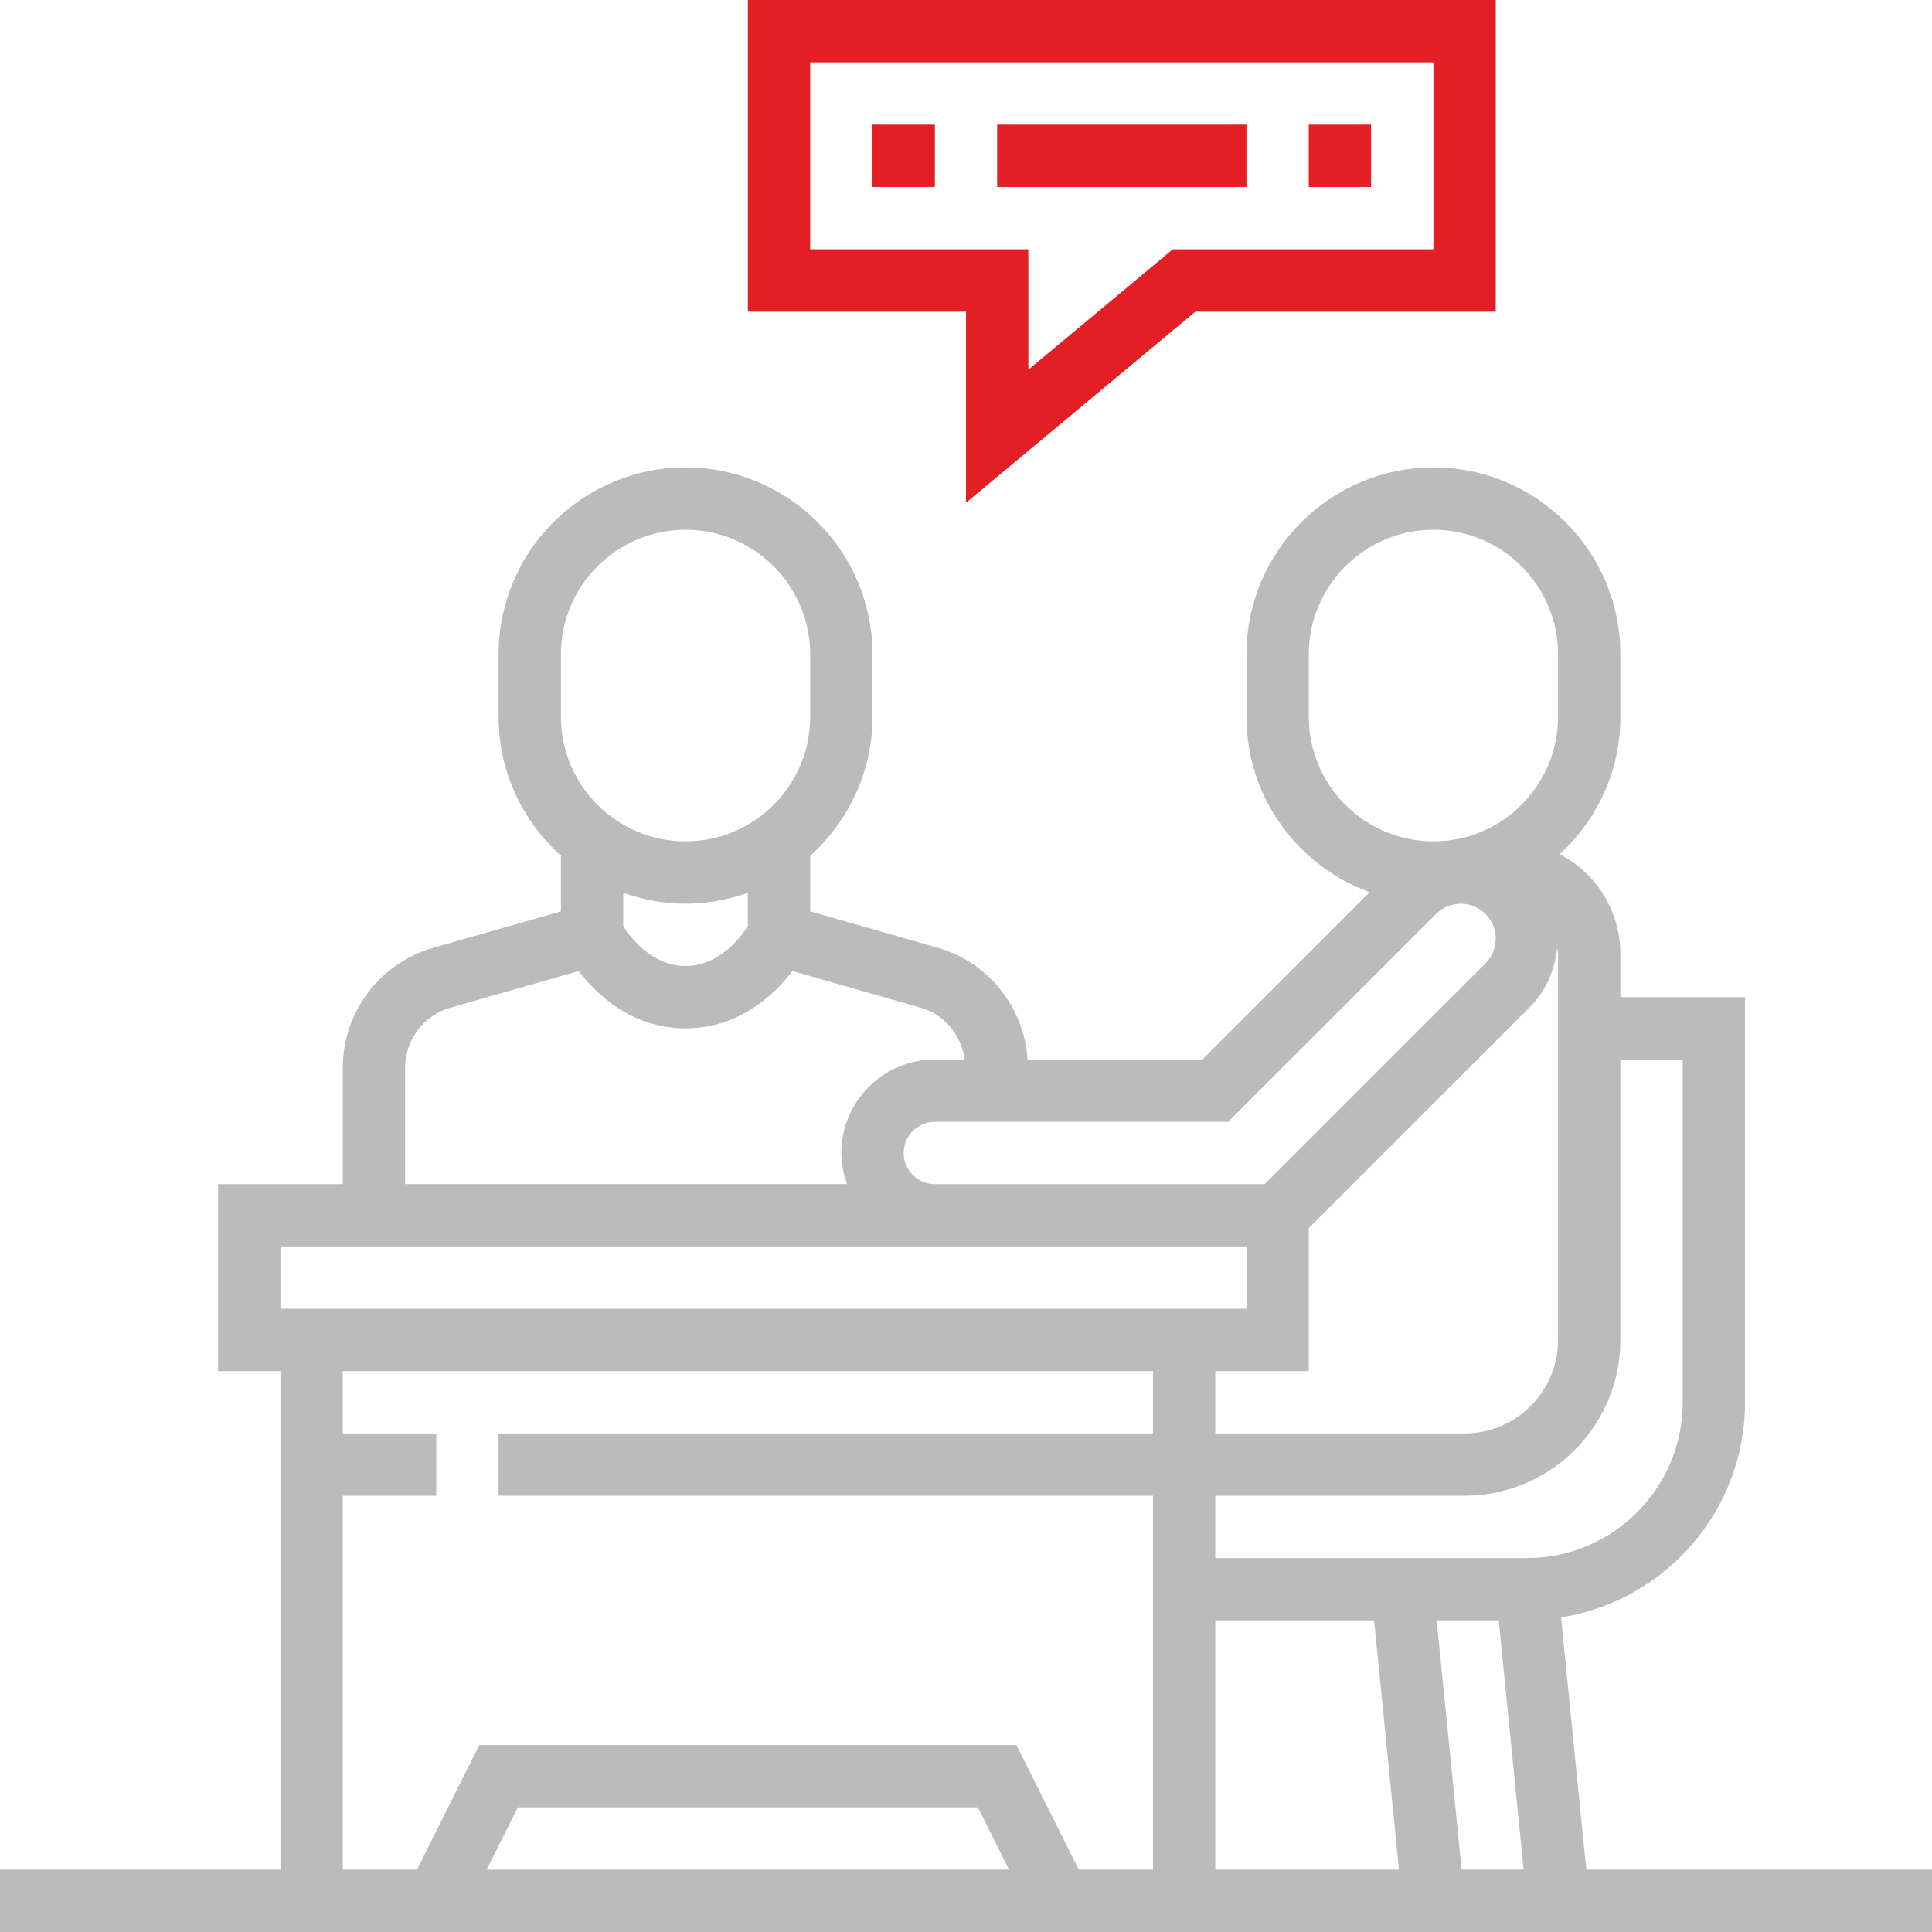 <svg width="64" height="64" viewBox="0 0 64 64" fill="none" xmlns="http://www.w3.org/2000/svg">
<g clip-path="url(#clip0_37_902)">
<path d="M32 16.655L39.599 10.323H49.548V0H24.774V10.323H32V16.655ZM26.839 8.258V2.065H47.484V8.258H38.852L34.065 12.248V8.258H26.839Z" fill="#E31E25"/>
<path d="M28.903 4.129H30.968V6.194H28.903V4.129Z" fill="#E31E25"/>
<path d="M33.032 4.129H41.29V6.194H33.032V4.129Z" fill="#E31E25"/>
<path d="M43.355 4.129H45.419V6.194H43.355V4.129Z" fill="#E31E25"/>
<path d="M52.547 61.935L51.712 53.579C55.159 53.034 57.806 50.05 57.806 46.452V33.032H53.677V31.606C53.677 30.203 52.906 28.943 51.666 28.296C52.899 27.164 53.677 25.544 53.677 23.742V21.677C53.677 18.262 50.9 15.484 47.484 15.484C44.068 15.484 41.29 18.262 41.29 21.677V23.742C41.29 26.414 42.995 28.689 45.371 29.556L39.831 35.097H34.042C33.926 33.376 32.745 31.876 31.07 31.397L26.839 30.189V28.346C28.102 27.211 28.903 25.571 28.903 23.742V21.677C28.903 18.262 26.125 15.484 22.71 15.484C19.294 15.484 16.516 18.262 16.516 21.677V23.742C16.516 25.57 17.317 27.21 18.581 28.346V30.191L14.349 31.398C12.586 31.901 11.355 33.534 11.355 35.368V39.226H7.226V45.419H9.29V61.935H0V64H64V61.935H52.547ZM43.355 45.419V40.685L50.669 33.371C51.198 32.842 51.513 32.132 51.583 31.391C51.592 31.463 51.613 31.531 51.613 31.606V44.387C51.613 46.094 50.223 47.484 48.516 47.484H40.258V45.419H43.355ZM40.258 53.677H45.518L46.343 61.935H40.258V53.677ZM47.592 53.677H49.647L50.472 61.935H48.418L47.592 53.677ZM53.677 44.387V35.097H55.742V46.452C55.742 49.297 53.426 51.613 50.581 51.613H40.258V49.548H48.516C51.362 49.548 53.677 47.233 53.677 44.387ZM43.355 23.742V21.677C43.355 19.4 45.207 17.548 47.484 17.548C49.761 17.548 51.613 19.4 51.613 21.677V23.742C51.613 26.019 49.761 27.871 47.484 27.871C45.207 27.871 43.355 26.019 43.355 23.742ZM40.685 37.161L47.573 30.274C47.788 30.058 48.087 29.936 48.391 29.936C49.029 29.936 49.548 30.455 49.548 31.093C49.548 31.397 49.425 31.696 49.21 31.911L41.895 39.226H30.968C30.398 39.226 29.936 38.763 29.936 38.194C29.936 37.624 30.398 37.161 30.968 37.161H40.685ZM18.581 21.677C18.581 19.4 20.433 17.548 22.71 17.548C24.987 17.548 26.839 19.4 26.839 21.677V23.742C26.839 26.019 24.987 27.871 22.71 27.871C20.433 27.871 18.581 26.019 18.581 23.742V21.677ZM22.71 29.936C23.434 29.936 24.127 29.803 24.774 29.574V30.683C24.518 31.078 23.807 32 22.71 32C21.612 32 20.901 31.078 20.645 30.683V29.574C21.292 29.803 21.985 29.936 22.71 29.936ZM13.419 35.368C13.419 34.451 14.036 33.635 14.916 33.383L19.169 32.168C19.768 32.949 20.933 34.065 22.71 34.065C24.486 34.065 25.652 32.949 26.25 32.167L30.503 33.382C31.294 33.608 31.845 34.296 31.956 35.096H30.968C29.261 35.096 27.871 36.485 27.871 38.193C27.871 38.556 27.945 38.901 28.061 39.225H13.419V35.368ZM9.29 41.29H41.29V43.355H9.29V41.29ZM11.355 49.548H14.452V47.484H11.355V45.419H38.194V47.484H16.516V49.548H38.194V61.935H35.735L33.67 57.806H15.878L13.813 61.935H11.355V49.548ZM33.426 61.935H16.122L17.154 59.871H32.394L33.426 61.935Z" fill="#BBBBBB"/>
</g>
<defs>
<clipPath id="clip0_37_902">
<rect width="64" height="64" fill="white"/>
</clipPath>
</defs>
</svg>
